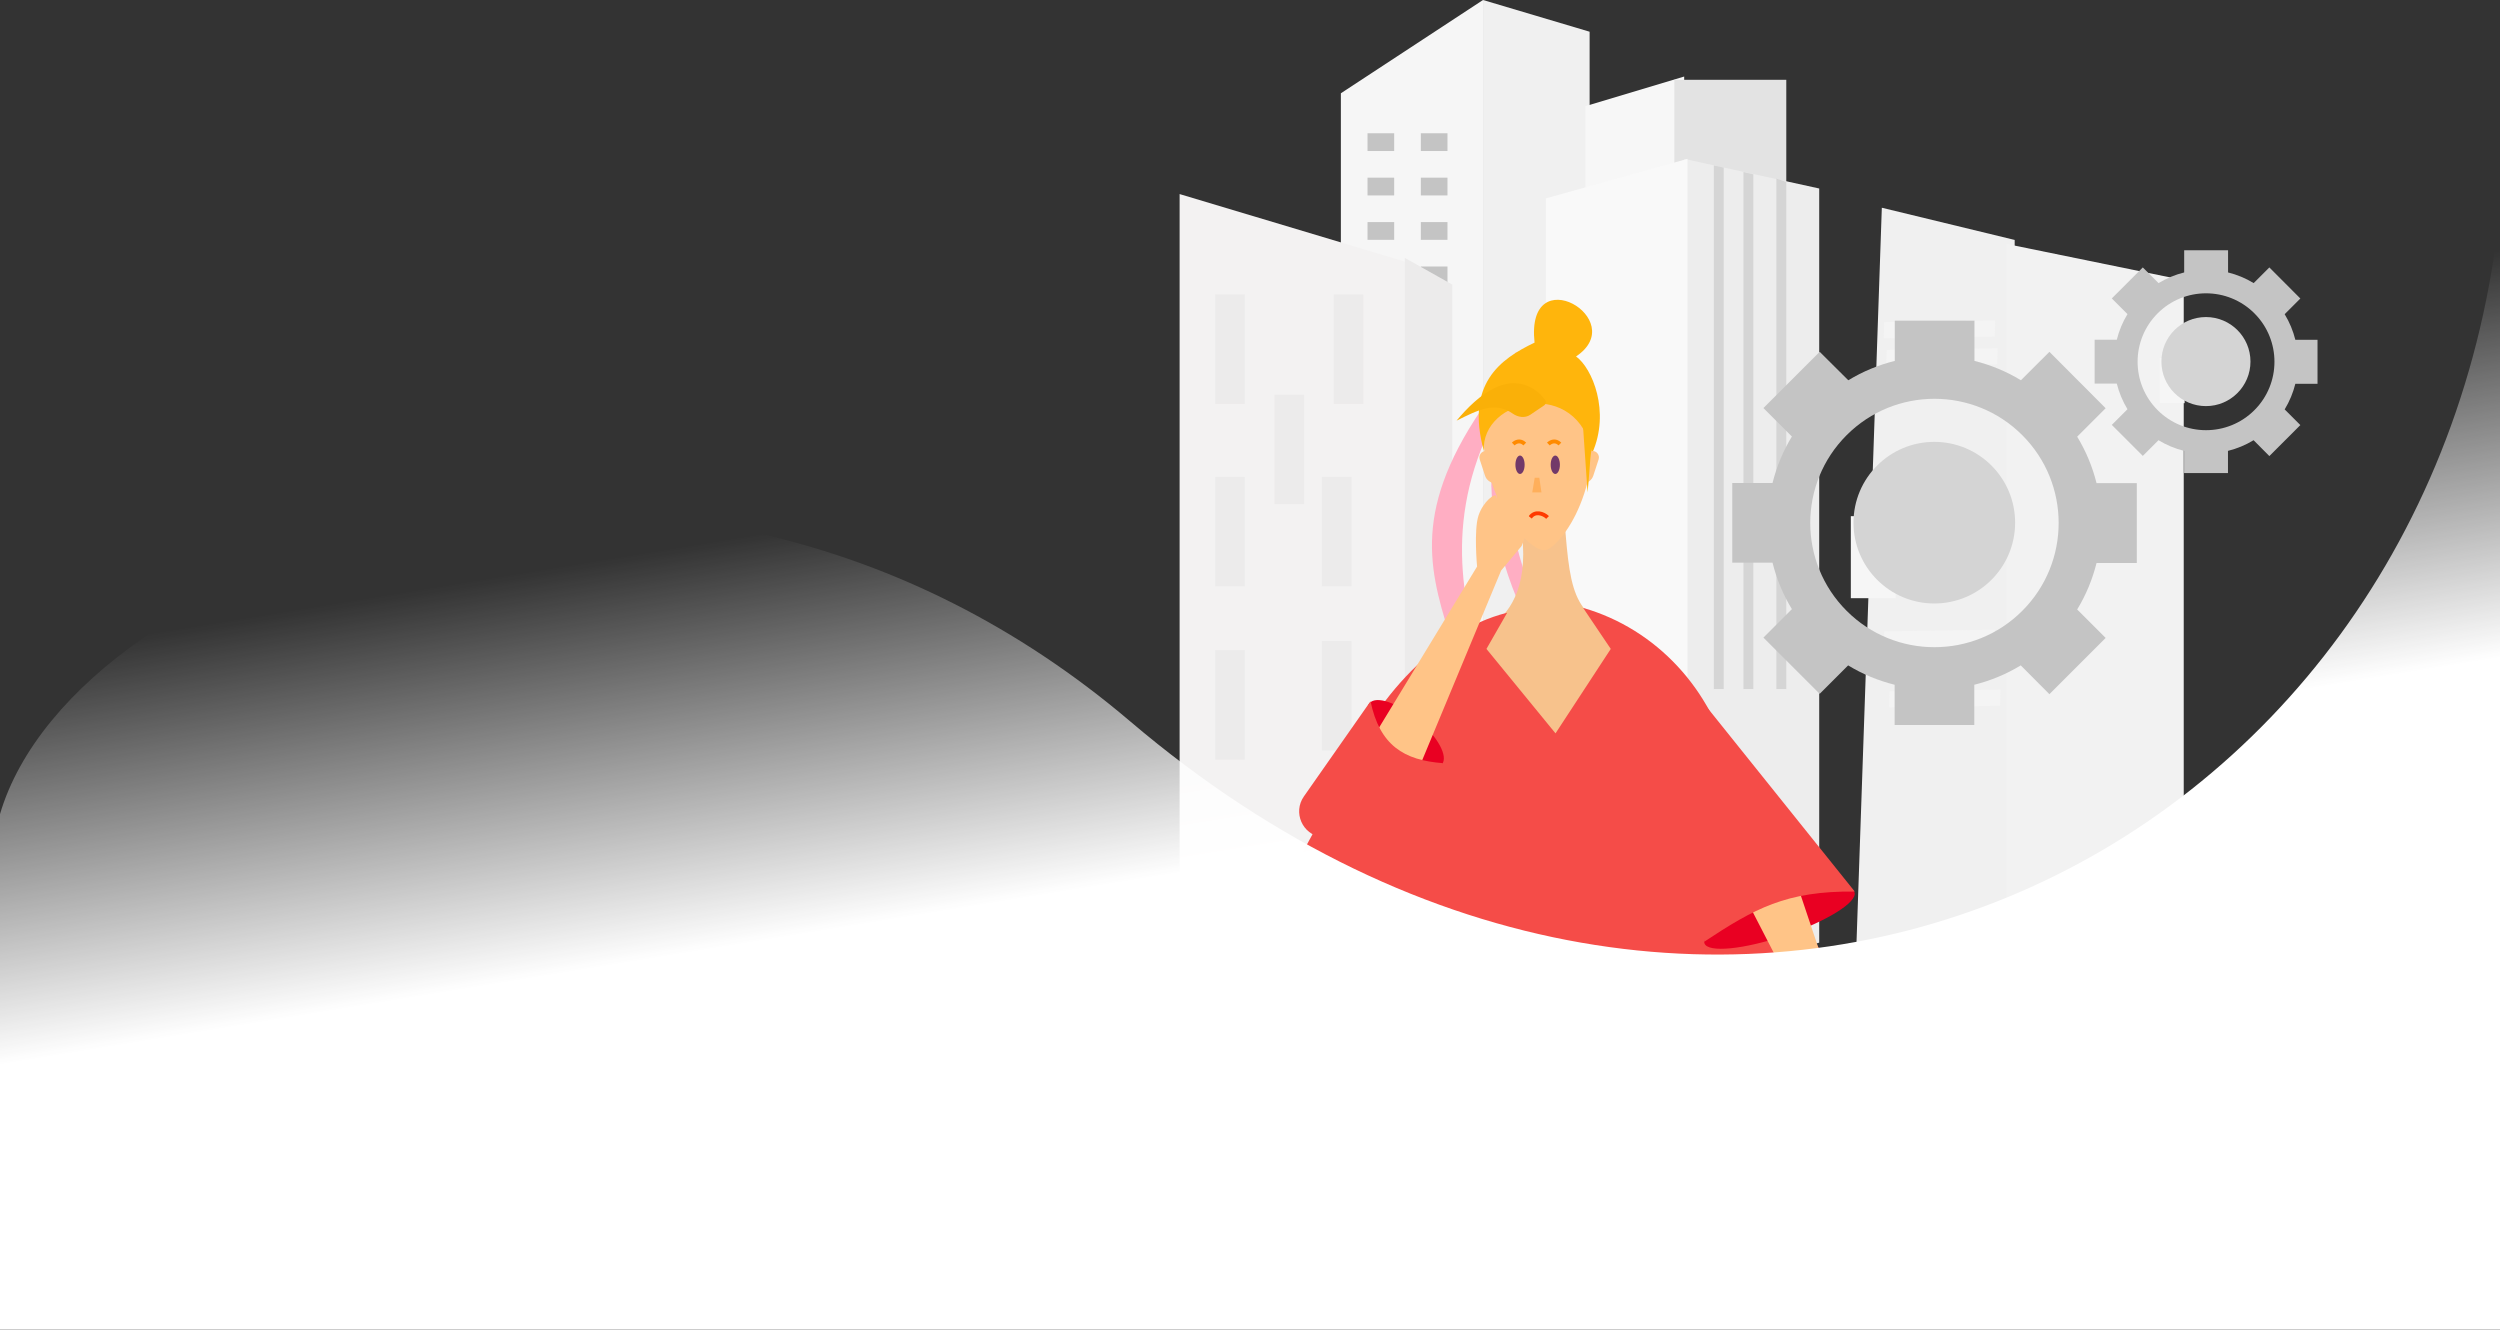 <svg width="1918" height="1020" viewBox="0 0 1918 1020" fill="none" xmlns="http://www.w3.org/2000/svg">
<rect x="0" y="0" width="1918" height="1020" fill="#333333" stroke="none"/>
<path d="M1028.72 71.561L1137.77 0V521.371H1028.72V71.561Z" fill="#F6F6F6"/>
<path d="M1137.77 0L1219.55 24.334V517.963H1137.77V0Z" fill="#F0F0F0"/>
<rect x="1049.17" y="102.23" width="20.446" height="13.631" fill="#C4C4C4"/>
<rect x="1090.06" y="102.23" width="20.446" height="13.631" fill="#C4C4C4"/>
<rect x="1090.06" y="136.306" width="20.446" height="13.631" fill="#C4C4C4"/>
<rect x="1049.17" y="136.306" width="20.446" height="13.631" fill="#C4C4C4"/>
<rect x="1049.17" y="170.383" width="20.446" height="13.631" fill="#C4C4C4"/>
<rect x="1090.06" y="170.383" width="20.446" height="13.631" fill="#C4C4C4"/>
<rect x="1090.06" y="204.459" width="20.446" height="13.631" fill="#C4C4C4"/>
<rect x="1049.17" y="204.459" width="20.446" height="13.631" fill="#C4C4C4"/>
<rect x="1049.17" y="238.536" width="20.446" height="13.631" fill="#C4C4C4"/>
<rect x="1090.06" y="238.536" width="20.446" height="13.631" fill="#C4C4C4"/>
<rect x="1090.06" y="272.612" width="20.446" height="13.631" fill="#C4C4C4"/>
<rect x="1049.17" y="272.612" width="20.446" height="13.631" fill="#C4C4C4"/>
<rect x="1049.17" y="306.689" width="20.446" height="13.631" fill="#C4C4C4"/>
<rect x="1090.06" y="306.689" width="20.446" height="13.631" fill="#C4C4C4"/>
<rect x="1090.06" y="340.765" width="20.446" height="13.631" fill="#C4C4C4"/>
<rect x="1049.17" y="340.765" width="20.446" height="13.631" fill="#C4C4C4"/>
<path d="M905 729.762V148.888L1080.09 201.377V729.762H905Z" fill="#F3F2F2"/>
<path d="M1114.2 218.335L1077.81 197.878V729.762L1114.2 712.266V218.335Z" fill="#ECEBEB"/>
<rect x="932.286" y="225.872" width="22.739" height="83.982" fill="#ECEBEB"/>
<rect x="1023.24" y="225.872" width="22.739" height="83.982" fill="#ECEBEB"/>
<rect x="977.764" y="302.855" width="22.739" height="83.982" fill="#ECEBEB"/>
<rect x="932.286" y="365.841" width="22.739" height="83.982" fill="#ECEBEB"/>
<rect x="1014.15" y="365.841" width="22.739" height="83.982" fill="#ECEBEB"/>
<rect x="1014.15" y="491.814" width="22.739" height="83.982" fill="#ECEBEB"/>
<rect x="932.286" y="498.812" width="22.739" height="83.982" fill="#ECEBEB"/>
<path d="M1216.32 81.455L1292.11 58.717V129.459L1216.32 159.778V81.455Z" fill="#F7F7F7"/>
<path d="M1284.53 126.933V61.243H1370.44V152.198L1284.53 126.933Z" fill="#E3E3E3"/>
<path d="M1395.7 723.193L1289.59 753.512L1292.11 121.88L1395.7 144.618V723.193Z" fill="#EDEDED"/>
<path d="M1186 152.198L1294.64 121.88V756.038L1186 728.246V152.198Z" fill="#F9F9F9"/>
<path opacity="0.6" d="M1314.85 528.651V126.933L1322.43 128.591V528.651H1314.85Z" fill="#C4C4C4"/>
<path opacity="0.6" d="M1337.59 528.651V131.986L1345.17 133.723V528.651H1337.59Z" fill="#C4C4C4"/>
<path opacity="0.6" d="M1362.86 528.651V137.039L1370.44 139.565V528.651H1362.86Z" fill="#C4C4C4"/>
<path d="M1545.66 184.079L1443.74 159.373L1422.13 786.279H1545.66V184.079Z" fill="#F0F0F0"/>
<path d="M1539.48 783.191V187.167L1675.36 214.961V783.191H1539.48Z" fill="#F2F2F2"/>
<rect width="85.14" height="12.383" transform="matrix(1 -0.015 -0.027 1 1445.56 484.384)" fill="#F4F4F4"/>
<rect width="85.14" height="12.383" transform="matrix(1 -0.015 -0.027 1 1447.46 505.731)" fill="#F4F4F4"/>
<rect width="85.14" height="12.383" transform="matrix(1 -0.015 -0.027 1 1449.66 530.339)" fill="#F4F4F4"/>
<rect width="85.14" height="12.383" transform="matrix(1 -0.015 -0.027 1 1445.56 364.483)" fill="#F4F4F4"/>
<rect width="85.14" height="12.383" transform="matrix(1 -0.015 -0.027 1 1447.46 385.83)" fill="#F4F4F4"/>
<rect width="85.14" height="12.383" transform="matrix(1 -0.015 -0.027 1 1449.66 410.438)" fill="#F4F4F4"/>
<rect width="85.14" height="12.383" transform="matrix(1 -0.015 -0.027 1 1445.56 247.131)" fill="#F4F4F4"/>
<rect width="85.14" height="12.383" transform="matrix(1 -0.015 -0.027 1 1447.46 268.478)" fill="#F4F4F4"/>
<rect width="85.14" height="12.383" transform="matrix(1 -0.015 -0.027 1 1449.66 293.086)" fill="#F4F4F4"/>
<path d="M1237.85 557.752C1165.94 458.675 1139.47 399.684 1170.51 275.022L1162.95 270.257C1123.88 380.682 1146.05 447.356 1224.54 570.487L1224.13 554.384L1237.85 557.752Z" fill="#FFAEC3"/>
<path d="M1119.32 671.865C1178.09 473.911 1006.01 457.86 1175.82 263.884L1182.68 265.568C1042.28 446.397 1195.84 537.908 1140.88 666.976L1134.31 652.271L1119.32 671.865Z" fill="#FFAEC3"/>
<path d="M1276.32 607.627L1127.81 602.322L1112.04 490.748C1112.04 490.748 1180.85 490.748 1166.7 402.533L1200.3 398.997C1204.97 459.729 1207.43 475.598 1257.72 489.009C1275.02 517.024 1282.73 541.956 1276.32 607.627Z" fill="#F7C28C"/>
<path d="M1184.1 422C1172.9 422.34 1129.65 378.943 1138.81 307.595H1221.51C1230.23 385.525 1191.37 423.947 1184.65 422.084C1184.46 422.032 1184.3 421.994 1184.1 422Z" fill="#FFC487"/>
<path d="M1187.92 340.652C1189.55 339.055 1193.22 337.116 1196.76 340.652" stroke="#FF8B00" stroke-width="3"/>
<path d="M1160.97 340.652C1162.6 339.055 1166.27 337.116 1169.81 340.652" stroke="#FF8B00" stroke-width="3"/>
<path d="M1187.29 397C1184.14 393.854 1177.51 391.696 1173.97 397" stroke="#FF3A00" stroke-width="3"/>
<ellipse cx="1193.22" cy="356.564" rx="3.536" ry="7.072" fill="#723969"/>
<ellipse cx="1166.16" cy="356.564" rx="3.536" ry="7.072" fill="#723969"/>
<path d="M1175.54 377.781L1177.43 366.5H1180.97L1182.62 377.781H1175.54Z" fill="#FFAF5B"/>
<path d="M1138.42 345.956C1136.11 305.291 1210.91 289.379 1221.51 347.724C1235.66 315.899 1221.51 282.307 1209.14 273.466C1251.57 245.178 1170.24 197.44 1177.31 262.858C1150.79 275.494 1124.27 294.683 1138.42 345.956Z" fill="#FFB50C"/>
<path d="M1117.45 322.744C1133.99 302.879 1158.05 282.745 1180.55 301.407C1181.72 302.381 1182.76 303.524 1183.71 304.717L1185.29 306.699C1186.38 308.067 1186.07 310.073 1184.62 311.054L1174.06 318.202C1169.99 320.959 1164.62 320.158 1160.59 317.333C1146.93 307.75 1134.02 314.507 1117.45 322.744Z" fill="#FAB008"/>
<path d="M1140 345.956H1141.19L1147.25 370.709C1143.64 370.709 1140.43 368.383 1139.31 364.946L1135.25 352.508C1134.19 349.276 1136.6 345.956 1140 345.956Z" fill="#FFC487"/>
<path d="M1221.69 345.956H1220.5L1214.44 370.709C1218.06 370.709 1221.26 368.383 1222.38 364.946L1226.45 352.508C1227.5 349.276 1225.09 345.956 1221.69 345.956Z" fill="#FFC487"/>
<path d="M1217.98 377.781L1214.44 326.508L1223.28 340.652C1219.69 341.801 1220.16 357.57 1217.98 377.781Z" fill="#FFB50C"/>
<path d="M1156.3 470.08L1140.4 497.846L1193.39 562.633L1235.78 497.846L1214.58 466.377C1270.84 482.542 1313.49 529.099 1327.54 586.875L1327.62 586.697L1328.03 588.93C1329.25 594.257 1330.24 599.677 1330.97 605.174L1414.47 763.5L967.469 712.5L1027.97 601.5C1048.92 542.825 1098.98 484.382 1156.3 470.08Z" fill="#F54C48"/>
<ellipse rx="36.368" ry="14.22" transform="matrix(-0.764 -0.645 -0.645 0.764 1078.47 562.939)" fill="#E90022"/>
<path d="M1133.21 434.648L1036.97 592.818C1043.24 614.662 1052.82 620.268 1076.9 617.38L1151.66 437.725L1167.42 418.826L1172.57 405.375C1172.57 405.375 1175.7 399.056 1173.9 397.096C1172.71 395.807 1171.53 394.699 1169.93 395.418L1164.21 401.702C1164.21 401.702 1167.65 390.164 1169.07 386.423C1170.49 382.682 1164.78 377.361 1163.42 380.946C1162.06 384.531 1159.36 391.605 1159.36 391.605C1159.36 391.605 1160.96 387.427 1162.73 382.751C1164.51 378.075 1157.71 375.826 1155.54 381.541C1153.37 387.256 1152.5 389.003 1152.5 389.003C1152.5 389.003 1154.8 383.498 1155.83 380.796C1156.85 378.094 1149.89 377.629 1148.06 382.462C1146.23 387.294 1144.34 389.829 1144.34 389.829C1144.34 389.829 1148.95 383.509 1148.1 380.644C1147.24 377.779 1137.79 384.699 1134.22 395.8C1130.66 406.901 1133.21 434.648 1133.21 434.648Z" fill="#FFC487"/>
<path d="M1081.69 651.447L1014.05 642.312C999.203 640.307 991.751 623.293 1000.34 611.021L1051.47 538C1058.51 571.836 1077.06 583.256 1106.97 585.5L1081.69 651.447Z" fill="#F54C48"/>
<ellipse rx="60.769" ry="14.22" transform="matrix(-0.947 0.322 0.322 0.947 1365.21 704.155)" fill="#E90022"/>
<path d="M1424.28 814.352L1365.41 638.81C1344.67 629.518 1334.2 633.235 1320.89 653.504L1410.04 826.471L1414.33 850.7L1421.29 863.307C1421.29 863.307 1424.1 869.777 1426.76 869.66C1428.51 869.583 1430.12 869.395 1430.6 867.71L1429.49 859.285C1429.49 859.285 1436.09 869.357 1438.03 872.854C1439.98 876.35 1447.73 875.413 1445.86 872.062C1444 868.711 1440.33 862.084 1440.33 862.084C1440.33 862.084 1442.49 866.003 1444.93 870.374C1447.36 874.745 1453.46 870.996 1450.49 865.654C1447.52 860.312 1446.75 858.518 1446.75 858.518C1446.75 858.518 1449.47 863.828 1450.87 866.353C1452.28 868.879 1457.12 863.86 1454.61 859.343C1452.09 854.826 1451.37 851.747 1451.37 851.747C1451.37 851.747 1453.23 859.352 1455.97 860.542C1458.72 861.733 1459.51 850.051 1453.33 840.168C1447.14 830.285 1424.28 814.352 1424.28 814.352Z" fill="#FFC487"/>
<path d="M1422.97 684L1297.47 527.5L1307.47 722.5C1345.76 697.203 1370.37 683.404 1422.97 684Z" fill="#F54C48"/>
<path d="M867.157 553.5C517.613 256.301 57.698 428.36 0 624.592V1020H1918V160C1867.22 662.5 1314.67 934 867.157 553.5Z" fill="url(#paint0_linear)"/>
<path d="M1572.3 532.58L1615.45 489.425L1593.61 467.589C1600.46 456.348 1605.37 444.332 1608.47 431.928H1639.35V370.684H1608.47C1605.37 358.28 1600.46 346.264 1593.61 335.023L1615.45 313.187L1572.3 269.903L1550.46 291.739C1539.22 284.891 1527.2 279.981 1514.8 276.88V246H1453.68V276.88C1441.28 279.981 1429.26 284.891 1418.02 291.739L1396.06 269.903L1352.9 313.058L1374.74 334.894C1367.89 346.135 1362.98 358.151 1359.88 370.555H1329V431.67H1359.88C1362.98 444.073 1367.89 456.09 1374.74 467.331L1352.9 489.167L1396.06 532.321L1417.89 510.486C1429.13 517.334 1441.15 522.243 1453.56 525.344V556.225H1514.67V525.344C1527.07 522.243 1539.09 517.334 1550.33 510.486L1572.3 532.58ZM1416.73 468.623C1379.52 431.411 1379.52 371.072 1416.73 333.86C1453.94 296.649 1514.28 296.649 1551.49 333.86C1588.7 371.072 1588.7 431.411 1551.49 468.623C1514.28 505.834 1453.94 505.834 1416.73 468.623Z" fill="#C4C4C4"/>
<path d="M1454.33 396.009H1419.96V458.932H1454.33V396.009Z" fill="#F6F6F6"/>
<circle cx="1484" cy="401" r="62" fill="#D4D4D4"/>
<path d="M1741.05 349.901L1764.83 326.123L1752.8 314.092C1756.57 307.898 1759.28 301.278 1760.99 294.443H1778V260.699H1760.99C1759.28 253.865 1756.57 247.244 1752.8 241.05L1764.83 229.019L1741.05 205.17L1729.02 217.201C1722.83 213.428 1716.21 210.723 1709.37 209.015V192H1675.7V209.015C1668.86 210.723 1662.24 213.428 1656.05 217.201L1643.95 205.17L1620.17 228.948L1632.2 240.979C1628.43 247.173 1625.72 253.794 1624.01 260.628H1607V294.301H1624.01C1625.72 301.135 1628.43 307.756 1632.2 313.95L1620.17 325.981L1643.95 349.759L1655.98 337.727C1662.17 341.5 1668.79 344.206 1675.63 345.914V362.929H1709.3V345.914C1716.14 344.206 1722.76 341.5 1728.95 337.727L1741.05 349.901ZM1655.34 314.662C1634.84 294.159 1634.84 260.913 1655.34 240.41C1675.84 219.907 1709.09 219.907 1729.59 240.41C1750.09 260.913 1750.09 294.159 1729.59 314.662C1709.09 335.164 1675.84 335.164 1655.34 314.662Z" fill="#C4C4C4"/>
<path d="M1676.05 274.652H1657.12V309.322H1676.05V274.652Z" fill="#F6F6F6"/>
<circle cx="1692.4" cy="277.403" r="34.161" fill="#D4D4D4"/>
<defs>
<linearGradient id="paint0_linear" x1="491.5" y1="1001" x2="373.5" y2="276.5" gradientUnits="userSpaceOnUse">
<stop offset="0.355" stop-color="white"/>
<stop offset="0.775" stop-color="white" stop-opacity="0"/>
</linearGradient>
</defs>
</svg>

